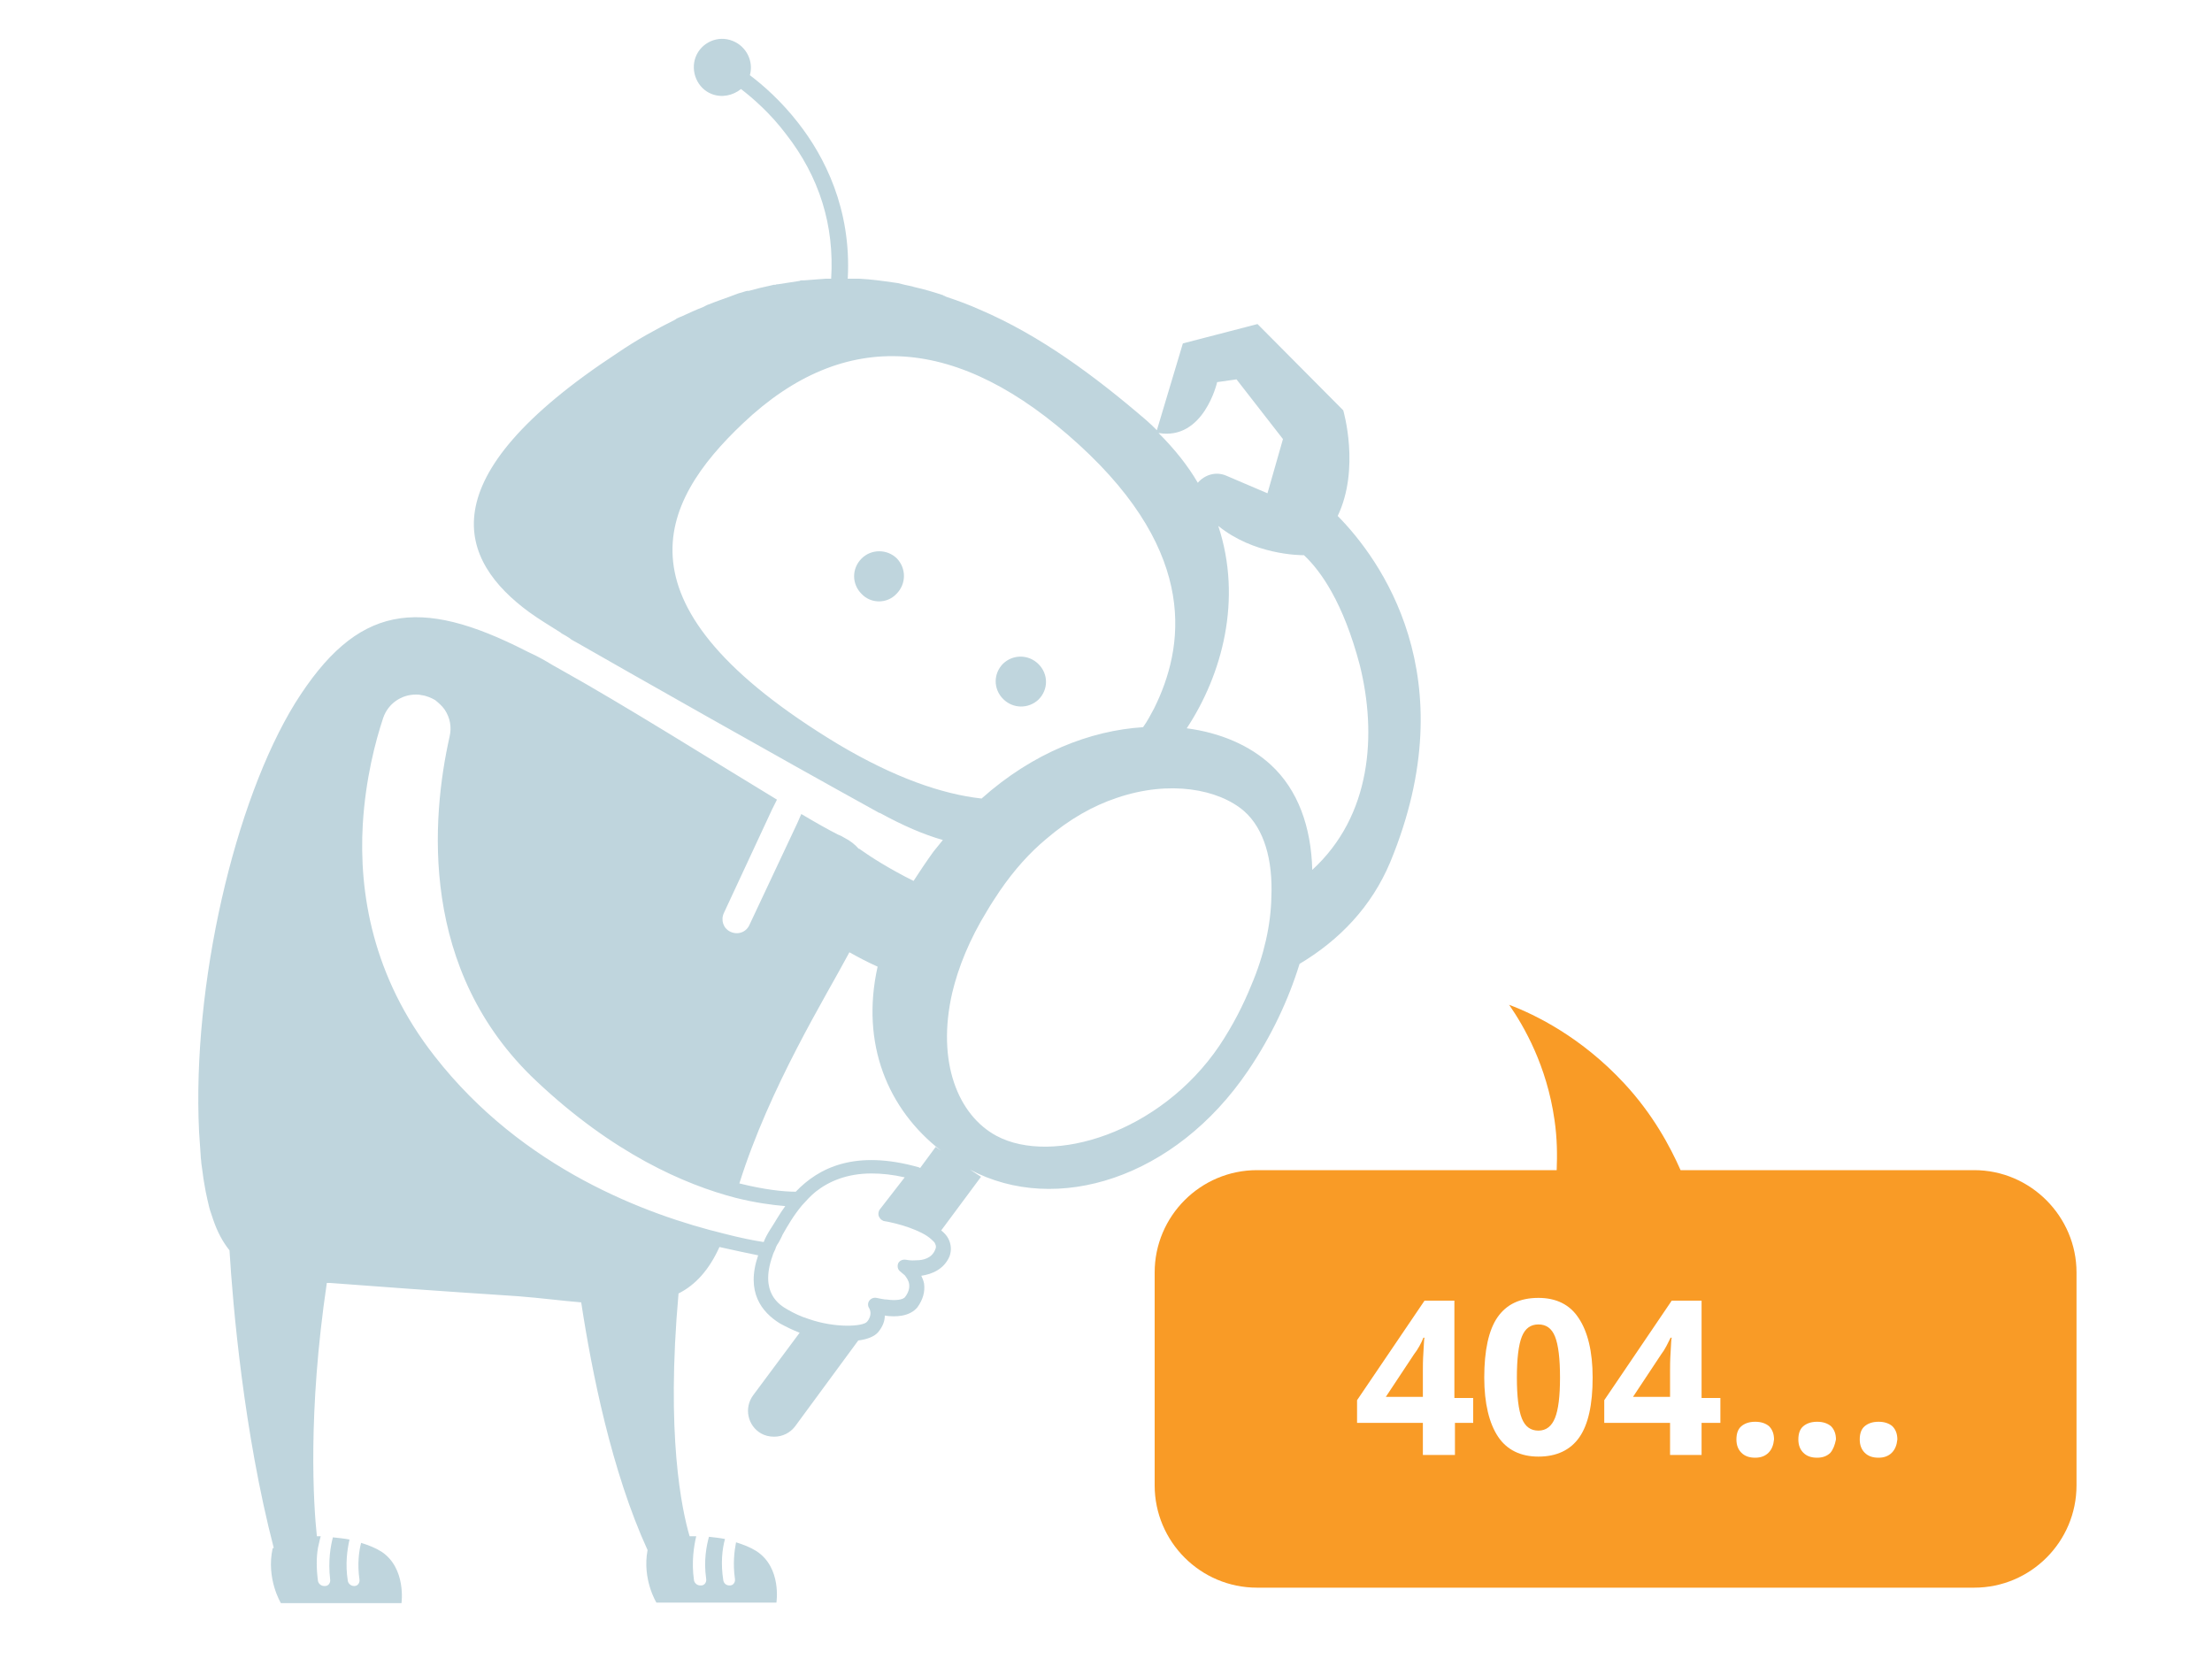 <?xml version="1.0" encoding="utf-8"?>
<!-- Generator: Adobe Illustrator 22.0.0, SVG Export Plug-In . SVG Version: 6.00 Build 0)  -->
<svg version="1.1" id="Layer_1" xmlns="http://www.w3.org/2000/svg" xmlns:xlink="http://www.w3.org/1999/xlink" x="0px" y="0px"
	 viewBox="0 0 400 300" style="enable-background:new 0 0 400 300;" xml:space="preserve">
<style type="text/css">
	.st0{fill:#BFD5DD;}
	.st1{fill:#F99B26;}
</style>
<g>
	<g>
		<path class="st0" d="M241.9,93.3c4.1-8.6,1-19.1,1-19.1l-15.5-15.6l-13.5,3.5l-4.7,15.7c0,0,0,0,0,0c-0.6-0.6-1.2-1.2-1.9-1.8
			C198,68,188,60.6,177.2,56c0,0,0,0,0,0c0,0,0,0,0,0c-2-0.9-3.9-1.6-6-2.3c-0.2-0.1-0.3-0.1-0.4-0.2c-0.1,0-0.2,0-0.2-0.1
			c-1.8-0.6-3.5-1.1-5.3-1.5c-0.1,0-0.2-0.1-0.3-0.1c-0.5-0.1-0.9-0.2-1.4-0.3c-0.4-0.1-0.8-0.2-1.2-0.3c-0.2,0-0.5-0.1-0.7-0.1
			c-2.1-0.3-4.2-0.6-6.3-0.7c0,0,0,0,0,0c-0.4,0-0.7,0-1.1,0c-0.3,0-0.7,0-1,0c0.7-12.7-4.3-22.2-8.9-28.1c-3.1-4-6.4-6.9-8.8-8.7
			c0.7-2.5-0.6-5.2-3.1-6.2c-2.7-1.1-5.7,0.3-6.7,2.9s0.3,5.7,2.9,6.7c1.8,0.7,3.8,0.3,5.3-0.9c2.2,1.7,5.3,4.4,8.1,8.1
			c6.1,7.8,8.8,16.6,8.2,26.2c0,0,0,0,0,0c-0.2,0-0.3,0-0.5,0c-0.2,0-0.3,0-0.5,0c-1.3,0.1-2.6,0.2-3.9,0.3c-0.1,0-0.2,0-0.4,0
			c-0.1,0-0.3,0-0.4,0.1c-1.3,0.2-2.6,0.4-3.9,0.6c-0.2,0-0.3,0-0.5,0.1c-0.1,0-0.2,0-0.3,0c-0.1,0-0.3,0.1-0.4,0.1
			c-1.4,0.3-2.7,0.6-4.1,1c-0.1,0-0.1,0-0.2,0c0,0-0.1,0-0.1,0c-0.5,0.1-0.9,0.3-1.4,0.4c-0.1,0-0.2,0.1-0.3,0.1
			c-0.3,0.1-0.5,0.2-0.8,0.3c-0.3,0.1-0.5,0.2-0.8,0.3c-1.1,0.4-2.3,0.8-3.5,1.3c-0.4,0.1-0.7,0.3-1.1,0.5c-1.3,0.5-2.6,1.1-3.9,1.7
			c-0.2,0.1-0.3,0.1-0.5,0.2c-0.2,0.1-0.5,0.2-0.7,0.4c-3.4,1.7-6.9,3.6-10.4,6c-34.8,22.8-28.7,37.6-16,46.9
			c1.8,1.3,3.8,2.5,5.7,3.7c0,0,0.1,0.1,0.1,0.1c0.1,0.1,0.6,0.3,1.5,0.9c0,0,0,0,0,0c0,0,0,0,0,0c0.3,0.3,0.8,0.5,1.3,0.8
			c8.9,5.1,36.4,20.7,54.7,30.8c0,0,0,0,0.1,0c4.2,2.3,7.9,3.9,11.4,4.9c-0.6,0.7-1.1,1.4-1.7,2.1c-1.3,1.8-2.5,3.6-3.6,5.3
			c-4.4-2.2-7.7-4.3-9.8-5.8l0,0c0,0,0-0.1-0.1,0c-0.7-0.8-1.6-1.5-2.6-2l0,0c-0.3-0.2-0.7-0.4-1.2-0.6c-1.6-0.8-3.9-2.1-6.6-3.7
			l-0.7,1.6l-8.7,18.5c-0.6,1.3-2.1,1.8-3.4,1.2c-1.3-0.6-1.8-2.1-1.2-3.4l8.7-18.7l0.9-1.8c-11.4-6.9-27.6-17.1-39.1-23.5
			c-0.9-0.5-1.8-1-2.6-1.5c-1.2-0.7-2.4-1.3-3.5-1.8c-19.7-10.1-30.8-8.4-41.9,9.3c-11,17.8-18.7,51-17.4,77.6
			c0.1,1.6,0.2,3,0.3,4.4c0,0.4,0.1,0.8,0.1,1.2c0.2,1.2,0.3,2.4,0.5,3.5c0.1,0.6,0.2,1.2,0.3,1.7c0.1,0.5,0.2,0.9,0.3,1.4
			c0.2,0.9,0.4,1.8,0.7,2.6c0.1,0.3,0.2,0.6,0.3,0.9c0.8,2.4,1.8,4.2,3,5.7c0,0,0,0,0,0c0.6,10,2.6,33,8,53.8l-0.2,0.1
			c-1.2,5.5,1.5,9.9,1.5,9.9h21.8c0,0,0.9-6.3-3.6-9.3c-1.1-0.7-2.4-1.2-3.7-1.6c-0.4,1.5-0.7,3.9-0.3,6.6c0.1,0.6-0.3,1.2-0.9,1.2
			H64c-0.5,0-1-0.4-1.1-0.9c-0.5-3.1-0.1-5.7,0.3-7.5c-1-0.2-2.1-0.3-3-0.4c-0.4,1.5-0.9,4.2-0.5,7.6c0.1,0.6-0.3,1.2-0.9,1.2h-0.2
			c-0.5,0-1-0.4-1.1-0.9c-0.3-2.3-0.3-4.3,0-6c0.2-0.8,0.3-1.5,0.5-2.1c-0.3,0-0.5,0-0.7,0c-0.6-5.6-1.7-22.2,1.8-45.8
			c0.2,0,0.4,0,0.6,0c7.8,0.6,18.8,1.4,34,2.4c3.9,0.3,7.7,0.8,11.3,1.1c0,0,0,0,0.1,0c1.9,12.5,5.5,30.6,12,44.8
			c-1,5.3,1.6,9.5,1.6,9.5h21.7c0,0,1-6.3-3.6-9.3c-1.1-0.7-2.4-1.2-3.7-1.6c-0.3,1.5-0.6,3.9-0.2,6.6c0.1,0.6-0.3,1.2-0.9,1.2h-0.1
			c-0.6,0-1-0.4-1.1-0.9c-0.5-3.1-0.2-5.7,0.3-7.5c-1-0.2-2-0.3-2.9-0.4c-0.4,1.5-1,4.2-0.5,7.6c0.1,0.6-0.3,1.2-0.9,1.2h-0.2
			c-0.5,0-1-0.4-1.1-0.9c-0.5-3.4,0-6.3,0.4-8c-0.5,0-0.9,0-1.2,0c0,0,0,0,0,0c-1.4-4.8-4.3-18.2-2-43.9c0,0,0,0,0,0
			c3-1.5,5.5-4.2,7.4-8.4c2.7,0.6,5,1.1,7,1.5c-2.3,6.7,0.7,10.3,3.9,12.3c1.1,0.6,2.3,1.2,3.6,1.7l-8.4,11.3
			c-1.7,2.3-1,5.5,1.4,6.9c0.7,0.4,1.5,0.6,2.4,0.6c1.5,0,2.9-0.7,3.8-1.9l11.4-15.5c1.6-0.2,2.9-0.7,3.6-1.5c0.9-1.1,1.2-2.1,1.2-3
			c1.9,0.3,4.5,0.2,5.9-1.5c1-1.4,1.4-2.8,1.2-4.3c-0.1-0.5-0.3-1-0.5-1.4c2-0.3,4.1-1.2,5.1-3.5c0.4-1.1,0.3-2.2-0.2-3.2
			c-0.3-0.6-0.8-1.1-1.3-1.5l7.2-9.7l-2-1.3c15.6,8.3,37.1,1.6,50.3-17.9c4.2-6.2,7.3-12.8,9.3-19.3c7.2-4.3,13-10.3,16.4-18.4
			C265.3,122.3,249.4,100.9,241.9,93.3z M220.1,69.1l3.5-0.5l8.4,10.8l-2.8,9.8l-7.5-3.2c-1.9-0.8-3.9-0.1-5.1,1.3
			c-1.8-3.1-4.2-6.1-7.1-9c0,0,0,0,0,0C217.7,79.7,220.1,69.1,220.1,69.1z M151.6,134.6c-41.4-25-32.5-43.6-17.3-58
			c18.5-17.6,39.1-16,60.8,3.8c21.8,19.9,19,36.8,13.6,47.7c-0.6,1.1-1.2,2.3-2,3.4c-9.5,0.6-19.9,4.6-29.2,12.9
			C170.3,143.6,161.7,140.6,151.6,134.6z M169.1,224.9c0.2,0.4,0.2,0.7,0,1.1c-0.6,1.5-2.1,1.9-3.4,1.9c-1,0.1-1.9-0.1-1.9-0.1
			c-0.6-0.1-1.2,0.2-1.4,0.7c-0.2,0.6,0,1.2,0.5,1.5c0,0,0.3,0.3,0.7,0.6c0.3,0.4,0.7,0.9,0.8,1.6c0.1,0.7-0.1,1.5-0.7,2.3
			c-0.4,0.6-1.9,0.7-3.3,0.5c-0.6,0-1.3-0.2-1.9-0.3c-0.5-0.1-1,0.1-1.3,0.5c-0.3,0.4-0.3,1,0,1.4c0.1,0.2,0.6,1.2-0.4,2.4
			c-0.7,0.9-5.8,1.2-10.6-0.5c-1.3-0.4-2.6-1-3.8-1.7c-1.4-0.8-5.1-3-2.7-9.7c0.1-0.4,0.3-0.8,0.5-1.2c0.1-0.4,0.3-0.8,0.6-1.2
			c0.2-0.4,0.5-0.9,0.7-1.4c0.9-1.6,2-3.5,3.5-5.3c0.4-0.4,0.8-0.9,1.2-1.3c0.4-0.4,0.8-0.8,1.3-1.2c2.4-1.9,5.7-3.3,10.1-3.3
			c1.8,0,3.8,0.2,6,0.7l-4.5,5.8c-0.3,0.4-0.3,0.9-0.2,1.2c0.1,0.2,0.2,0.4,0.4,0.6c0.1,0.1,0.3,0.2,0.5,0.3
			c2.6,0.4,6.9,1.7,8.6,3.3C168.7,224.4,169,224.6,169.1,224.9z M78.6,191c-11.3-14.4-13.7-29.7-13-41.9c0,0,0,0,0,0
			c0.5-8.3,2.3-15.1,3.7-19.3c0.9-2.6,3.3-4.2,5.9-4.2c0.3,0,0.6,0,1,0.1c0.9,0.1,1.8,0.5,2.5,0.9c0.6,0.5,1.2,1,1.7,1.7
			c1,1.5,1.3,3.2,0.9,4.9c-3.3,14.7-5.6,42.3,15.7,62.3c13.9,13.1,26.8,18.7,36,21.1c3.6,0.9,6.6,1.3,9,1.5c-1.1,1.5-1.9,3-2.7,4.2
			c-0.5,0.8-0.9,1.5-1.2,2.3c-2-0.3-4.4-0.8-7.1-1.5C117,219.7,94.5,211.4,78.6,191z M169.2,207.4l-2.8,3.8c0,0-0.1,0-0.2-0.1
			c-11.6-3.3-18.2,0.1-22.3,4.4c-2.3,0-5.8-0.4-10.2-1.5c5.5-17.5,15.6-33.7,19.9-41.8c1.6,0.9,3.3,1.8,5.1,2.6
			c-3.1,13.9,1.8,25.8,11.5,33.3L169.2,207.4z M226.3,178.1c-1.5,3.7-3.4,7.4-5.8,11c-10.7,15.8-30.2,21.7-40.3,16.3
			c-6.9-3.7-10.9-13.3-8-25.9c1.1-4.6,3.1-9.6,6.3-14.8c0.7-1.2,1.5-2.4,2.3-3.6c2.6-3.8,5.4-6.9,8.4-9.4c4.2-3.6,8.5-6,12.7-7.4
			c9.6-3.3,18.5-1.6,23.1,2.4c3.6,3.2,5.2,8.8,4.9,15.6C229.8,167.2,228.6,172.7,226.3,178.1L226.3,178.1z M237.3,157.3
			c-0.2-7.8-2.6-14.5-7.5-19c-3.8-3.5-9.1-5.8-15.2-6.6c6.4-9.7,10.1-23.3,5.7-36.6v0c6.4,5.2,14.6,5.3,15.5,5.3
			c3,2.8,7.1,8.5,10.1,19.9C249,132.8,248,147.5,237.3,157.3z"/>
		<path class="st0" d="M155.8,101c-1.8,1.8-1.8,4.6,0,6.4c1.7,1.8,4.6,1.8,6.3,0c1.8-1.8,1.8-4.6,0.1-6.4
			C160.5,99.3,157.6,99.2,155.8,101z"/>
		<path class="st0" d="M187.8,126.5c1.8-1.8,1.8-4.6,0-6.4c-1.8-1.8-4.6-1.8-6.4-0.1c-1.8,1.8-1.8,4.6,0,6.4
			C183.2,128.2,186,128.2,187.8,126.5z"/>
	</g>
	<g>
		<path class="st1" d="M278.2,239.5c-1.4,0-2.4,0.7-3,2.2c-0.6,1.5-0.9,4-0.9,7.4c0,3.4,0.3,5.9,0.9,7.4c0.6,1.5,1.6,2.2,3,2.2
			c1.4,0,2.4-0.8,3-2.3c0.6-1.5,0.9-3.9,0.9-7.3c0-3.4-0.3-5.9-0.9-7.4C280.6,240.2,279.6,239.5,278.2,239.5z"/>
		<path class="st1" d="M300.4,244.9l-5.1,7.7h6.7v-4.7c0-0.8,0-1.9,0.1-3.4c0.1-1.5,0.1-2.4,0.2-2.6h-0.2
			C301.6,242.9,301.1,244,300.4,244.9z"/>
		<path class="st1" d="M255.7,244.9l-5.1,7.7h6.7v-4.7c0-0.8,0-1.9,0.1-3.4c0.1-1.5,0.1-2.4,0.2-2.6h-0.2
			C257,242.9,256.4,244,255.7,244.9z"/>
		<path class="st1" d="M357,211.6h-53.1c-1.9-4.3-5-10.1-10.2-15.7c-7.7-8.3-16-12.4-20.8-14.2c2.7,3.9,6.8,11,8.2,20.8
			c0.5,3.4,0.5,6.4,0.4,9.1h-54.2c-10.2,0-18.5,8.3-18.5,18.5v38.5c0,10.2,8.3,18.5,18.5,18.5H357c10.2,0,18.5-8.3,18.5-18.5v-38.5
			C375.5,220,367.2,211.6,357,211.6z M266.5,257.3h-3.4v5.8h-5.8v-5.8h-11.9v-4.1l12.2-18h5.4v17.6h3.4V257.3z M285.6,259.9
			c-1.6,2.3-4.1,3.5-7.4,3.5c-3.2,0-5.7-1.2-7.3-3.6c-1.6-2.4-2.5-6-2.5-10.7c0-4.9,0.8-8.6,2.4-10.9c1.6-2.3,4-3.5,7.4-3.5
			c3.2,0,5.7,1.2,7.3,3.7c1.6,2.4,2.5,6,2.5,10.7C288,254,287.2,257.6,285.6,259.9z M311.1,257.3h-3.4v5.8H302v-5.8h-11.9v-4.1
			l12.2-18h5.4v17.6h3.4V257.3z M319.8,262.7c-0.6,0.6-1.4,0.9-2.4,0.9c-1.1,0-1.9-0.3-2.5-0.9s-0.9-1.4-0.9-2.4
			c0-1.1,0.3-1.9,0.9-2.4c0.6-0.5,1.4-0.8,2.5-0.8c1.1,0,1.9,0.3,2.5,0.8c0.6,0.6,0.9,1.4,0.9,2.4
			C320.7,261.3,320.4,262.1,319.8,262.7z M331,262.7c-0.6,0.6-1.4,0.9-2.4,0.9c-1.1,0-1.9-0.3-2.5-0.9c-0.6-0.6-0.9-1.4-0.9-2.4
			c0-1.1,0.3-1.9,0.9-2.4c0.6-0.5,1.4-0.8,2.5-0.8c1.1,0,1.9,0.3,2.5,0.8c0.6,0.6,0.9,1.4,0.9,2.4
			C331.8,261.3,331.5,262.1,331,262.7z M342.1,262.7c-0.6,0.6-1.4,0.9-2.4,0.9c-1.1,0-1.9-0.3-2.5-0.9c-0.6-0.6-0.9-1.4-0.9-2.4
			c0-1.1,0.3-1.9,0.9-2.4c0.6-0.5,1.4-0.8,2.5-0.8c1.1,0,1.9,0.3,2.5,0.8c0.6,0.6,0.9,1.4,0.9,2.4
			C343,261.3,342.7,262.1,342.1,262.7z"/>
	</g>
</g>
</svg>
